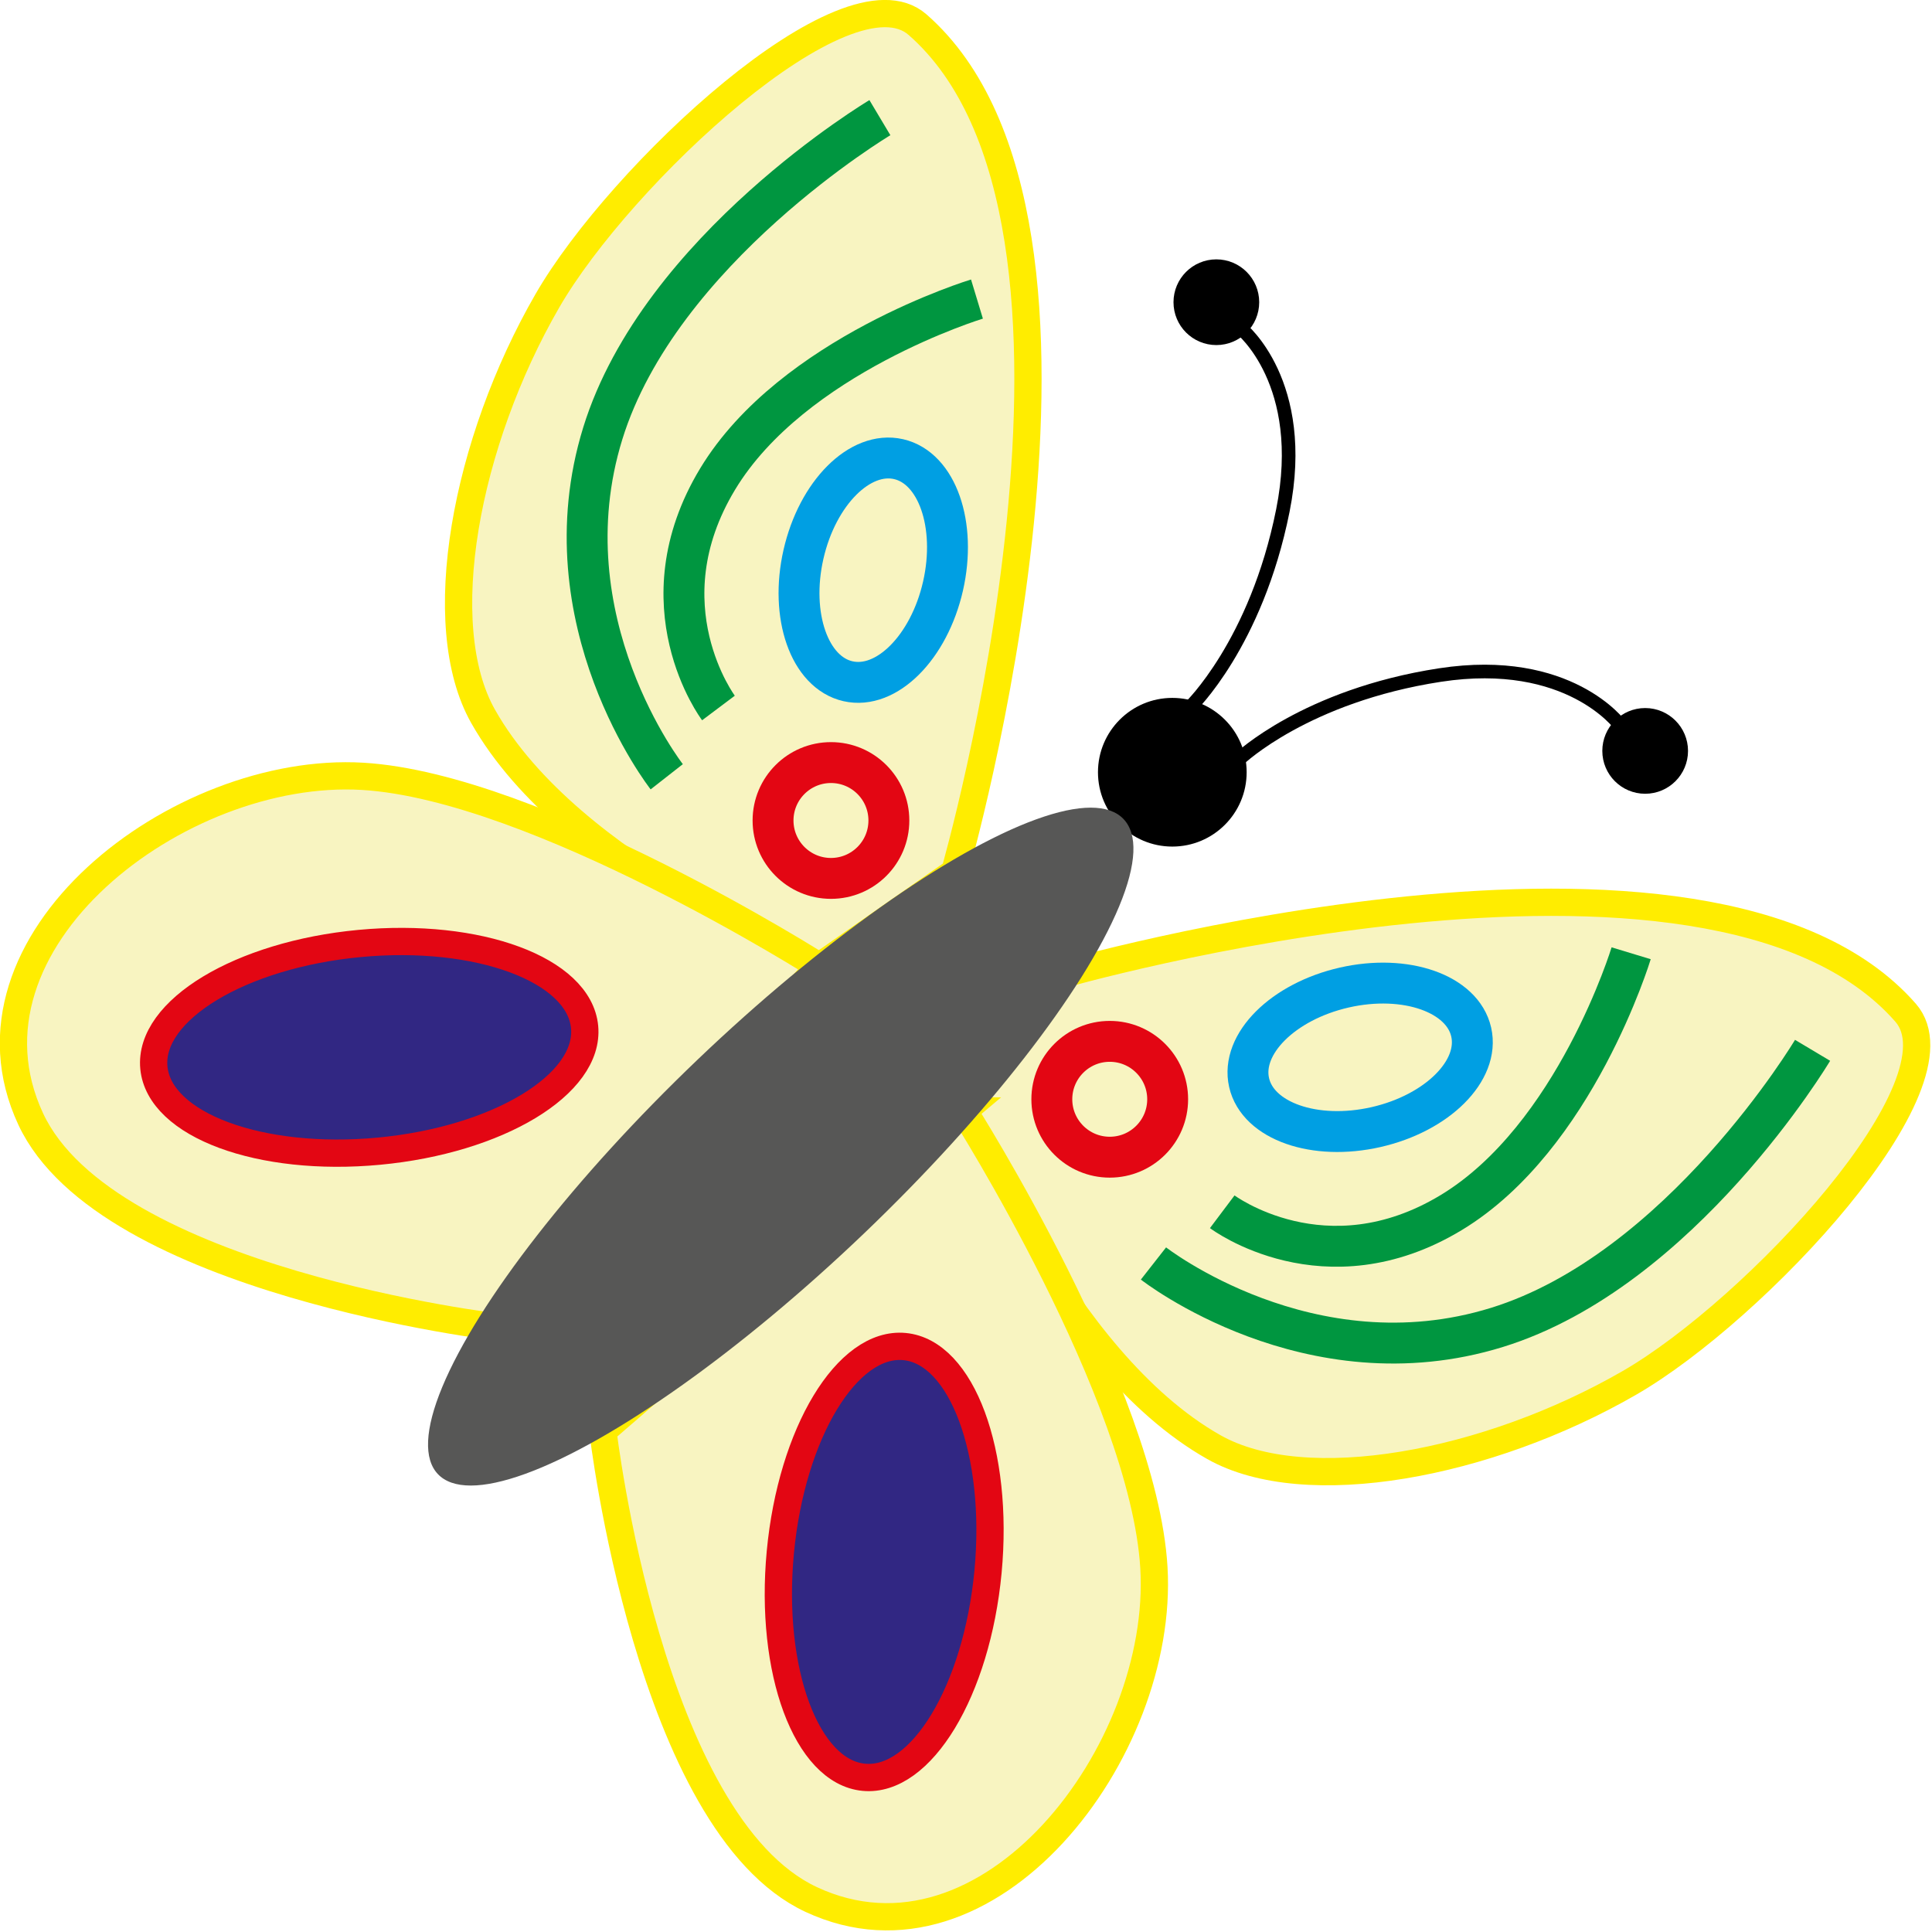 <?xml version="1.0" encoding="UTF-8" standalone="no"?>
<!-- Created with Inkscape (http://www.inkscape.org/) -->

<svg
   xmlns:dc="http://purl.org/dc/elements/1.1/"
   xmlns:cc="http://creativecommons.org/ns#"
   xmlns:rdf="http://www.w3.org/1999/02/22-rdf-syntax-ns#"
   xmlns:svg="http://www.w3.org/2000/svg"
   xmlns="http://www.w3.org/2000/svg"
   xmlns:sodipodi="http://sodipodi.sourceforge.net/DTD/sodipodi-0.dtd"
   xmlns:inkscape="http://www.inkscape.org/namespaces/inkscape"
   width="197.678"
   height="197.677"
   viewBox="0 0 52.302 52.302"
   version="1.1"
   id="svg1161"
   inkscape:version="0.92.4 (5da689c313, 2019-01-14)"
   sodipodi:docname="0.svg">
  <defs
     id="defs1155" />
  <sodipodi:namedview
     id="base"
     pagecolor="#ffffff"
     bordercolor="#666666"
     borderopacity="1.0"
     inkscape:pageopacity="0.0"
     inkscape:pageshadow="2"
     inkscape:zoom="1.979899"
     inkscape:cx="53.224451"
     inkscape:cy="83.379086"
     inkscape:document-units="mm"
     inkscape:current-layer="layer1"
     showgrid="false"
     units="px"
     inkscape:window-width="1920"
     inkscape:window-height="1017"
     inkscape:window-x="-8"
     inkscape:window-y="-8"
     inkscape:window-maximized="1"
     fit-margin-top="0"
     fit-margin-left="0"
     fit-margin-right="0"
     fit-margin-bottom="0" />
  <g
     inkscape:label="Layer 1"
     inkscape:groupmode="layer"
     id="layer1"
     transform="translate(-0.375,-244.456)">
    <g
       transform="matrix(0.369,0,0,0.369,-0.49,243.246)"
       id="Слой_1">
      <circle
         style="stroke:#000000;stroke-miterlimit:10"
         stroke-miterlimit="10"
         cx="88.35"
         cy="59.934"
         r="4.954"
         id="circle2" />
      <path
         style="fill:#f8f4c1;stroke:#ffed00;stroke-width:2;stroke-miterlimit:10"
         inkscape:connector-curvature="0"
         stroke-miterlimit="10"
         d="m 72.383,67.25 c 0,0 13.749,-47.745 -2.724,-62.162 -5.196,-4.548 -21.854,11.065 -27.157,20.258 -6,10.4 -8.514,23.759 -4.715,30.489 6.416,11.362 24.663,18.35 24.663,18.35 z"
         id="path4" />
      <path
         style="fill:#f8f4c1;stroke:#ffed00;stroke-width:2;stroke-miterlimit:10"
         inkscape:connector-curvature="0"
         stroke-miterlimit="10"
         d="m 62.45,74.185 c 0,0 -20.758,-13.191 -33.495,-13.951 -13.527,-0.806 -30.409,12.16 -24.359,25.14 5.556,11.92 34.377,15.285 34.377,15.285 0,0 12.019,-14.605 14.312,-16.801 2.41,-2.307 9.165,-9.673 9.165,-9.673 z"
         id="path6" />
      <path
         style="fill:none;stroke:#009640;stroke-width:3;stroke-miterlimit:10"
         inkscape:connector-curvature="0"
         stroke-miterlimit="10"
         d="m 66.897,11.911 c 0,0 -16.148,9.64 -20.329,23.158 -4.26,13.772 4.691,25.197 4.691,25.197"
         id="path8" />
      <path
         style="fill:none;stroke:#009640;stroke-width:3;stroke-miterlimit:10"
         inkscape:connector-curvature="0"
         stroke-miterlimit="10"
         d="m 74.018,25.22 c 0,0 -13.523,4.101 -19.023,13.199 -5.603,9.269 0.058,16.801 0.058,16.801"
         id="path10" />
      <ellipse
         style="fill:none;stroke:#009fe3;stroke-width:3;stroke-miterlimit:10"
         transform="matrix(0.975,0.222,-0.222,0.975,11.686,-13.626)"
         stroke-miterlimit="10"
         cx="66.401"
         cy="45.124"
         rx="5.25"
         ry="8.356"
         id="ellipse12" />
      <circle
         style="fill:none;stroke:#e30613;stroke-width:3;stroke-miterlimit:10"
         stroke-miterlimit="10"
         cx="63.307"
         cy="63.474"
         r="4.249"
         id="circle14" />
      <ellipse
         style="fill:#312783;stroke:#e30613;stroke-width:2;stroke-miterlimit:10"
         transform="matrix(0.996,-0.094,0.094,0.996,-7.367,3.102)"
         stroke-miterlimit="10"
         cx="29.388"
         cy="80.097"
         rx="15.864"
         ry="7.649"
         id="ellipse16" />
      <path
         style="fill:#f8f4c1;stroke:#ffed00;stroke-width:2;stroke-miterlimit:10"
         inkscape:connector-curvature="0"
         stroke-miterlimit="10"
         d="m 79.984,74.851 c 0,0 47.745,-13.749 62.162,2.724 4.548,5.196 -11.066,21.854 -20.258,27.157 -10.4,6 -23.759,8.514 -30.489,4.715 C 80.036,103.031 73.048,84.785 73.048,84.785 Z"
         id="path18" />
      <path
         style="fill:#f8f4c1;stroke:#ffed00;stroke-width:2;stroke-miterlimit:10"
         inkscape:connector-curvature="0"
         stroke-miterlimit="10"
         d="m 73.048,84.784 c 0,0 13.191,20.758 13.951,33.495 0.807,13.526 -12.159,30.408 -25.139,24.358 -11.92,-5.556 -15.285,-34.377 -15.285,-34.377 0,0 13.475,-11.623 15.67,-13.916 2.308,-2.41 10.803,-9.56 10.803,-9.56 z"
         id="path20" />
      <path
         style="fill:none;stroke:#009640;stroke-width:3;stroke-miterlimit:10"
         inkscape:connector-curvature="0"
         stroke-miterlimit="10"
         d="m 135.323,80.336 c 0,0 -9.64,16.148 -23.158,20.329 -13.772,4.26 -25.197,-4.691 -25.197,-4.691"
         id="path22" />
      <path
         style="fill:none;stroke:#009640;stroke-width:3;stroke-miterlimit:10"
         inkscape:connector-curvature="0"
         stroke-miterlimit="10"
         d="m 122.013,73.215 c 0,0 -4.101,13.523 -13.199,19.023 C 99.545,97.841 92.013,92.18 92.013,92.18"
         id="path24" />
      <ellipse
         style="fill:none;stroke:#009fe3;stroke-width:3;stroke-miterlimit:10"
         transform="matrix(-0.222,-0.975,0.975,-0.222,45.987,198.351)"
         stroke-miterlimit="10"
         cx="102.11"
         cy="80.833"
         rx="5.25"
         ry="8.356"
         id="ellipse26" />
      <circle
         style="fill:none;stroke:#e30613;stroke-width:3;stroke-miterlimit:10"
         stroke-miterlimit="10"
         cx="83.76"
         cy="83.927"
         r="4.249"
         id="circle28" />
      <ellipse
         style="fill:#312783;stroke:#e30613;stroke-width:2;stroke-miterlimit:10"
         transform="matrix(0.094,-0.996,0.996,0.094,-56.474,173.66)"
         stroke-miterlimit="10"
         cx="67.137"
         cy="117.846"
         rx="15.864"
         ry="7.649"
         id="ellipse30" />
      <ellipse
         style="fill:#575756"
         transform="matrix(0.691,0.723,-0.723,0.691,81.603,-16.095)"
         cx="59.625"
         cy="87.388"
         rx="8.826"
         ry="34.781"
         id="ellipse32" />
      <path
         style="fill:none;stroke:#000000;stroke-miterlimit:10"
         inkscape:connector-curvature="0"
         stroke-miterlimit="10"
         d="m 93.389,27.381 c 0,0 4.949,3.97 3.071,13.357 -1.958,9.786 -6.808,14.421 -6.808,14.421"
         id="path34" />
      <circle
         style="stroke:#000000;stroke-miterlimit:10"
         stroke-miterlimit="10"
         cx="91.581"
         cy="25.451"
         r="2.644"
         id="circle36" />
      <path
         style="fill:none;stroke:#000000;stroke-miterlimit:10"
         inkscape:connector-curvature="0"
         stroke-miterlimit="10"
         d="m 121.195,56.475 c 0,0 -3.742,-5.124 -13.204,-3.672 -9.864,1.513 -14.715,6.149 -14.715,6.149"
         id="path38" />
      <circle
         style="stroke:#000000;stroke-miterlimit:10"
         stroke-miterlimit="10"
         cx="123.041"
         cy="58.369"
         r="2.644"
         id="circle40" />
    </g>
  </g>
</svg>
